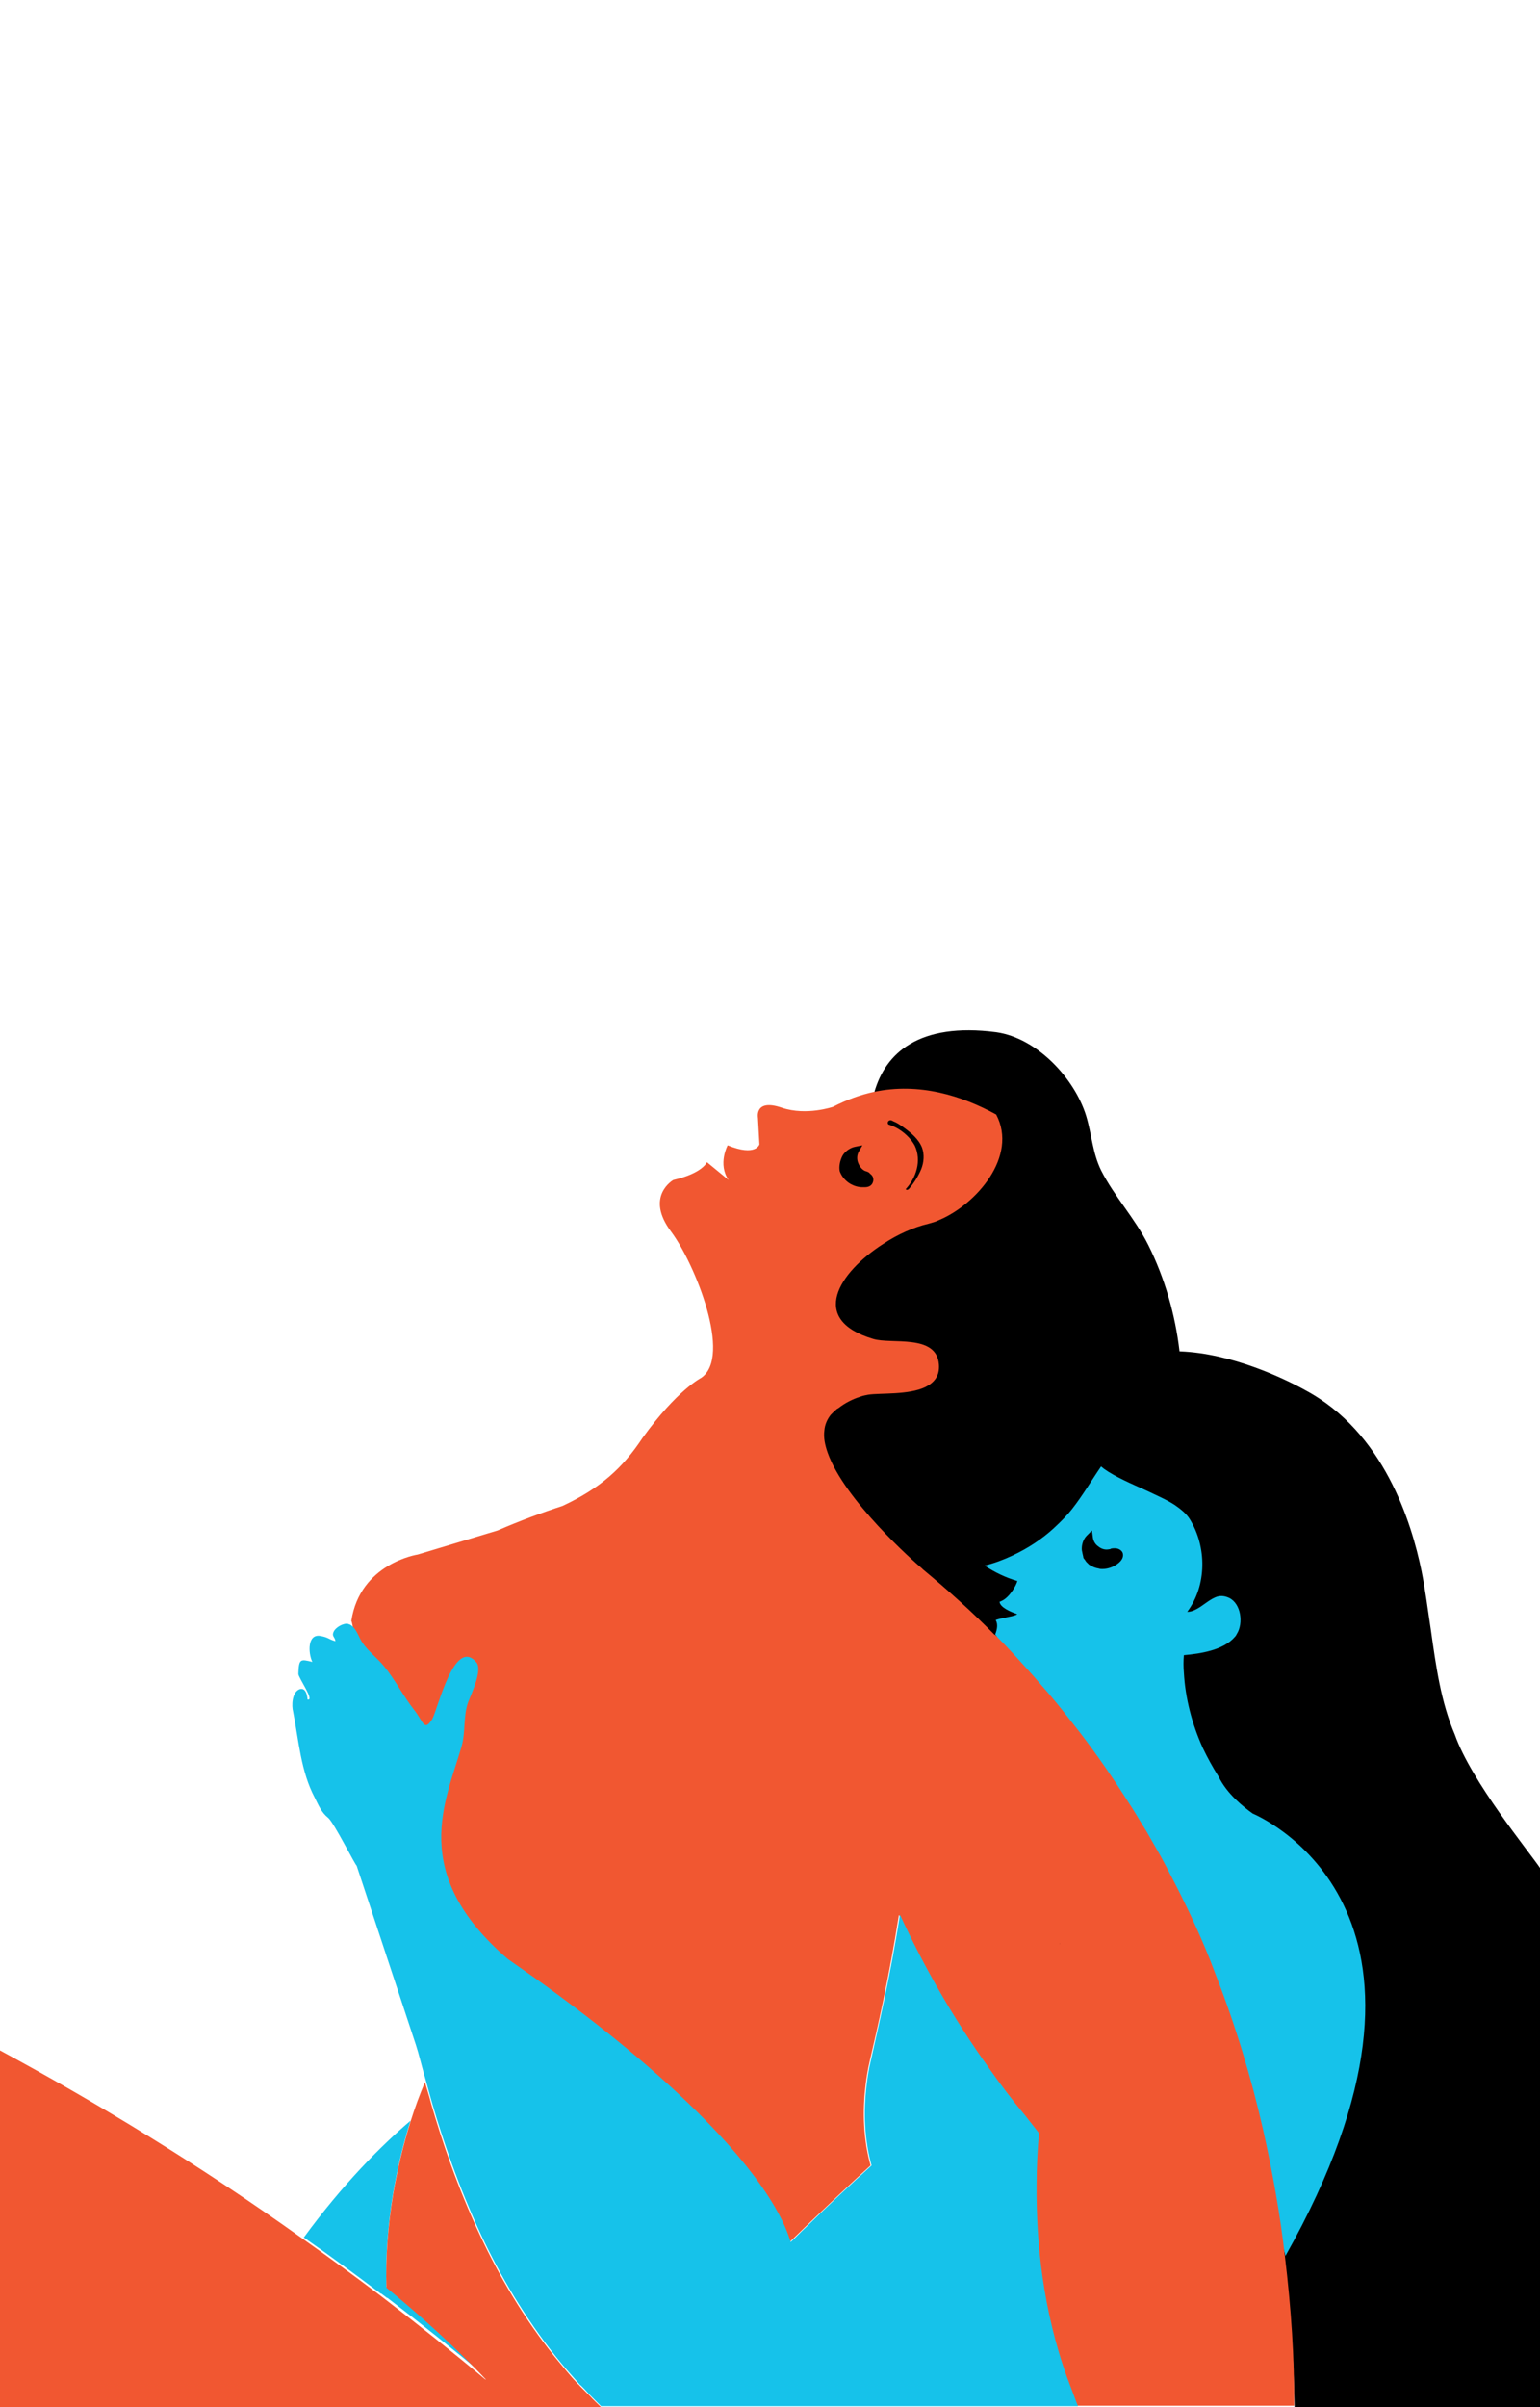 <?xml version="1.0" encoding="utf-8"?>
<!-- Generator: Adobe Illustrator 18.1.1, SVG Export Plug-In . SVG Version: 6.00 Build 0)  -->
<svg version="1.1" id="_x32__1_" xmlns="http://www.w3.org/2000/svg" xmlns:xlink="http://www.w3.org/1999/xlink" x="0px" y="0px"
	 viewBox="0 0 320 500" enable-background="new 0 0 320 500" xml:space="preserve">
<g>
	<path id="hair_1_" d="M142.4,318c3.5,9.8,58.1,130,124.5,150.6l0,0c0,0,0,0,0,0.1l0,0c1.3,10.8,1.9,21.3,2.1,31.3h51v-6V388
		c-2.2-3.3-14.3-18-17.7-27.7c-2.9-6.8-3.9-14.1-5-21.9c-0.6-3.9-1.1-8-1.9-12c-2.1-10.3-7.9-28.9-24.1-37.6
		c-4.3-2.4-15.3-7.7-26.1-8.1h-0.1c-0.9-7.7-3.1-15.3-6.5-22.1c-2.8-5.6-7-10-9.8-15.5c-1.8-3.7-1.9-7.3-3.1-11.3
		c-2.4-7.8-10.2-16.2-18.7-17.4c-16.1-2.1-23,4.4-25.3,12.4c0,0,0,0,0.1,0C163,246.9,141.8,316.3,142.4,318z"/>
	<path id="red_eye_2_" d="M177.3,238.3L177.3,238.3c-0.9,0.3-1.6,0.9-2.1,1.8c-0.7,1-0.8,2.4-0.5,3.5c0.4,1.1,1.1,2,2.2,2.6l0,0l0,0
		c0.8,0.4,1.6,0.7,2.5,0.7c0.2,0,0.3,0,0.5,0l0,0c0.9-0.1,1.5-0.5,1.7-1.1l0,0c0.1-0.3,0.1-0.6,0-0.9c-0.1-0.2-0.1-0.3-0.2-0.4
		c-0.1-0.1-0.2-0.3-0.4-0.4l0,0c-0.3-0.2-0.6-0.3-0.8-0.5l0,0l-0.3-0.1c-0.7-0.3-1.2-0.9-1.4-1.7c-0.3-0.8-0.2-1.6,0.1-2.2l0.8-1.4
		l-1.5,0.3C177.6,238.2,177.4,238.3,177.3,238.3z"/>
	<path id="eyebrow_1_" d="M184.7,233.6c1.9,0.6,3.5,1.7,4.7,3.3c0.3,0.4,0.5,0.8,0.7,1.1c0.8,1.5,0.8,3.2,0.4,4.8
		c-0.4,1.6-1.2,3-2.3,4.2c0.2,0.3,0.6,0,0.8-0.2c0.9-1.2,1.8-2.4,2.4-3.9c0.5-1.4,0.7-3,0.2-4.5c-0.6-1.8-2.2-3.1-3.8-4.2
		c-0.7-0.5-1.4-1-2.2-1.3c-0.3-0.1-0.6-0.2-0.9-0.1C184.4,233,184.4,233.5,184.7,233.6z"/>
	<path id="blue_eye_2_" d="M225.3,323.7c0.1,0.1,0.2,0.3,0.3,0.4s0.1,0.2,0.2,0.3c0.2,0.2,0.4,0.4,0.6,0.6c0.6,0.4,1.2,0.7,2,0.8
		l0,0c0.3,0.1,0.5,0.1,0.8,0.1c1.3,0,2.5-0.5,3.4-1.3c0.7-0.6,0.9-1.3,0.7-1.9s-0.8-1-1.6-1c-0.4,0-0.7,0.1-0.9,0.1
		c-0.1,0-0.2,0-0.3,0.1c-0.8,0.1-1.5-0.1-2.2-0.6l0,0c-0.6-0.5-1-1.1-1.1-1.8L227,318l-1.1,1.1c-0.7,0.7-1.1,1.8-1,3
		c0,0.5,0.2,1,0.4,1.4C225.2,323.5,225.3,323.6,225.3,323.7z"/>
	<path id="blue_arm_1_" fill="#16C2EA" d="M80.3,475c-0.2-6.2,0.3-12.8,1.4-19.5c0.9-5.2,2.1-10.2,3.6-15
		c-6,5.1-14.1,13.2-22.2,24.3c0,0,0,0,0.1,0c5.3,3.7,10.6,7.6,15.9,11.6c0,0,0,0,0.1,0c0.4,0.3,0.8,0.6,1.2,0.9c0,0,0,0,0.1,0
		c6.8,5.2,13.7,10.7,20.4,16.3C91.9,484.6,83,477.3,80.3,475z"/>
	<path id="blue_face_1_" fill="#16C2EA" d="M206.8,339.5c2.8,2.8,59.2,120.4,60.3,129.1c39.5-70.1-3.5-90.5-6.8-91.9
		c-1.8-1.3-5.3-4-7.1-7.7c-1.2-1.9-2.3-3.9-3.3-6c-2.2-4.9-3.6-10.2-3.9-15.6c-0.1-1.2-0.1-2.4,0-3.6l0,0l0,0
		c3.4-0.3,8.2-1,10.6-3.8c0.2-0.2,0.3-0.4,0.4-0.6c1.4-2.2,0.9-6.3-1.6-7.5c-1.1-0.5-2-0.5-2.9-0.1c-1.4,0.6-2.6,1.8-4,2.5
		c-0.6,0.3-1.1,0.5-1.8,0.5c4.1-5.5,4.1-13.5,0.5-19.3c-0.7-1.1-1.8-2-3.1-2.9c-1.7-1.1-3.8-2-5.9-3c-3.1-1.4-6.4-2.8-8.8-4.5
		c-0.2-0.2-0.4-0.3-0.6-0.5c-2,2.9-3.8,6-6,8.8c-1.1,1.4-2.4,2.7-3.7,3.9l-0.1,0.1l0,0c-2.5,2.3-5.4,4.2-8.6,5.7
		c-1.9,0.9-3.8,1.6-5.8,2.1c2.1,1.4,4.4,2.5,6.8,3.2c-0.3,1.1-1.7,3.4-3.2,4.1c-0.2,0.1-0.4,0.2-0.5,0.2c0.1,1.2,2.3,2.1,3.7,2.6
		c0,0-0.1,0-0.2,0.1l0,0c-0.8,0.4-3.3,0.7-4.3,1.1C207.4,337.4,207.2,338.4,206.8,339.5z M224.8,322c-0.1-1.1,0.3-2.3,1-3l1.1-1.1
		l0.2,1.5c0.1,0.7,0.5,1.4,1.1,1.8c0.6,0.5,1.4,0.8,2.3,0.6c0.1,0,0.2,0,0.3-0.1c0.3-0.1,0.6-0.1,0.9-0.1c0.7,0,1.4,0.4,1.6,1
		c0.2,0.7-0.1,1.4-0.8,2c-0.9,0.8-2.2,1.3-3.4,1.3c-0.3,0-0.5,0-0.8-0.1l0,0c-0.7-0.1-1.4-0.4-2-0.8c-0.2-0.2-0.4-0.4-0.6-0.6
		c-0.1-0.1-0.1-0.2-0.2-0.3c-0.1-0.1-0.2-0.3-0.3-0.4s-0.1-0.2-0.1-0.3C225,323,224.9,322.5,224.8,322L224.8,322L224.8,322z"/>
	<path id="red_leg_1_" fill="#F15731" d="M124.9,500c-0.8-0.8-1.6-1.5-2.3-2.3l0,0c0,0,0,0-0.1-0.1c-0.4-0.4-0.8-0.8-1.2-1.2
		c-0.2-0.2-0.5-0.5-0.7-0.7s-0.3-0.4-0.5-0.5c-1.7-1.8-3.2-3.7-4.7-5.5c-6.6-8.2-11.7-17-15.6-25.3c-4.8-10.2-8-19.8-10.2-27.4
		c-0.4-1.6-0.9-3.1-1.3-4.5c-1.1,2.6-2.1,5.3-3,8.2c-1.5,4.8-2.7,9.8-3.6,15c-1.1,6.7-1.6,13.2-1.4,19.5c2.7,2.2,11.7,9.6,20.7,19.1
		c-0.1,0-0.1-0.1-0.2-0.1l0.1,0.1c-6.8-5.7-13.7-11.2-20.6-16.5c-0.4-0.3-0.9-0.7-1.3-1c-5.3-4-10.6-7.9-16-11.7l0,0
		c-21.5-15.4-43-28.4-63-39.2V500H124.9z"/>
	<path id="red_body_1_" fill="#F15731" d="M267,468.7L267,468.7c-1-8.8-2.6-17.7-4.6-26.6c-2.4-10.5-5.6-21.2-9.7-31.7
		c-0.4-1.1-0.9-2.3-1.3-3.4c-2.4-6-5.2-11.9-8.3-17.8c-1.2-2.4-2.5-4.7-3.9-7.1c-0.6-1.1-1.2-2.1-1.9-3.2c-0.9-1.5-1.8-3-2.8-4.5
		c-3.1-4.9-6.4-9.7-10-14.4c-2.1-2.7-4.2-5.4-6.4-8c-1.1-1.3-2.2-2.5-3.3-3.8c-2.6-2.9-5.2-5.8-8-8.6c0,0,0,0-0.1-0.1v0.1
		c-4.6-4.7-9.6-9.2-14.9-13.6l-0.2-0.2c-1.8-1.5-16.1-14.2-19.6-24c-0.6-1.7-0.9-3.2-0.7-4.7c0.1-1.2,0.6-2.3,1.3-3.2
		c0.2-0.2,0.4-0.4,0.6-0.6c0.1-0.1,0.2-0.2,0.3-0.3c0.2-0.1,0.3-0.3,0.5-0.4c0.1,0,0.1-0.1,0.2-0.1c1.4-1.1,3-1.9,4.6-2.4
		c0.5-0.2,1.1-0.3,1.6-0.4c2.6-0.4,8.4,0.1,11.9-1.6c1.8-0.9,3-2.3,2.8-4.7c-0.5-6.4-9.9-4.1-13.7-5.3c-13.4-4-7.1-13.8,2.1-19.7
		c3-2,6.4-3.5,9.4-4.2c0.7-0.2,1.5-0.4,2.3-0.8c7.6-3.2,16.4-13.2,11.8-21.9c-7.1-3.9-16-6.7-25.4-4.7l0,0c-2.8,0.6-5.6,1.6-8.5,3.1
		c0,0-5.5,1.9-10.6,0.2c-5.8-2-5,2.1-5,2.1l0.3,5.5c0,0-0.7,2.6-6.6,0.2c0,0-2.1,3.9,0.2,7.2l-4.5-3.7c0,0-0.9,2.3-7,3.7
		c0,0-6,3.4-0.4,10.8c4.9,6.6,12.7,25.9,6.2,30.3c0,0-5,2.5-12.2,12.5c-4.1,6.2-8.7,10.4-16.6,14.1c-4.3,1.4-8.9,3.1-13.5,5.1
		l-16.6,5c0,0-12,1.8-13.8,13.8l0,0c1.1,0.9,7.1,72.7,27.9,90.6c1.7,1.4,62.7,37.5,63.2,38.4c1.1-1.1,2.2-2.1,3.2-3.1
		c4.8-4.6,9.3-8.9,13.6-12.8l0,0c-1.2-4.3-1.8-9.7-1.1-16.1c0.2-1.9,0.5-3.8,1-5.9c1.5-6.4,4-17.3,6-30.1
		c4.8,10.4,10.8,21.3,18.6,32c2.4,3.3,4.9,6.5,7.5,9.8c1,1.1,1.9,2.4,2.8,3.6l0,0l0,0c-0.3,3.3-0.5,6.9-0.5,10.8
		c-0.1,11.7,1.3,25.9,6.4,40c0.3,0.7,0.5,1.4,0.8,2.1c0.5,1.2,0.9,2.5,1.4,3.7h45.1C269,490,268.3,479.5,267,468.7z M184.7,232.8
		c0.3-0.2,0.6-0.1,0.9,0.1c0.8,0.3,1.5,0.8,2.2,1.3c1.5,1.1,3.1,2.4,3.8,4.2c0.5,1.4,0.4,3-0.2,4.5c-0.6,1.4-1.4,2.7-2.4,3.9
		c-0.2,0.3-0.6,0.5-0.8,0.2c1.1-1.2,1.9-2.6,2.3-4.2c0.4-1.6,0.3-3.3-0.4-4.8c-0.2-0.4-0.5-0.8-0.7-1.1c-1.2-1.5-2.8-2.7-4.7-3.3
		C184.4,233.5,184.4,233,184.7,232.8z M175.1,240c0.5-0.8,1.3-1.4,2.2-1.7c0.1,0,0.3-0.1,0.4-0.1l1.5-0.3l-0.8,1.4
		c-0.3,0.6-0.4,1.4-0.1,2.2c0.3,0.8,0.8,1.4,1.4,1.7l0.3,0.1l0,0c0.3,0.1,0.6,0.2,0.8,0.5l0,0c0.1,0.1,0.3,0.2,0.4,0.4
		c0.1,0.1,0.2,0.3,0.2,0.4c0.1,0.3,0.1,0.6,0,0.9l0,0c-0.2,0.7-0.8,1.1-1.7,1.1l0,0c-0.2,0-0.3,0-0.5,0c-0.9,0-1.8-0.3-2.5-0.7l0,0
		c-1-0.6-1.8-1.5-2.2-2.6C174.3,242.4,174.5,241.1,175.1,240z M220.3,403.6C220.2,403.9,220.1,403.9,220.3,403.6L220.3,403.6z"/>
	<path id="arm_1_" fill="#16C2EA" d="M105.5,406.9C84.7,389,92.7,374,95.9,362.8c0.9-3.1,0.3-6.3,1.4-9.3c0.7-1.8,3-6.6,1.7-8.2
		c-4.6-5.4-8,9.7-9.2,11.8c-1.7,2.7-1.8,0.5-3.8-2c-2.2-2.8-3.9-6.2-6.2-9c-1.4-1.7-3.3-3.1-4.5-4.9c-0.7-1-1.1-2.6-2.2-3.5
		c-0.2-0.2-0.5-0.3-0.8-0.4c-0.9-0.2-2.6,0.7-3,1.7c-0.4,0.9,0.3,1,0.4,1.9c-1.5-0.4-1.4-0.8-3.2-1.1c-2.6-0.4-2.5,3.5-1.6,5.4
		c-2.5-0.6-2.8-0.7-2.9,2.5c0,0.8,3.5,5.7,1.9,5.3c0,0-0.1-2.7-1.7-2.1c-1.6,0.7-1.6,3.5-1.3,4.6c1.2,6.2,1.6,12.4,4.5,17.9
		c0.8,1.6,1.4,3.1,2.8,4.2c1.2,1,5.7,10,5.9,9.9l12.3,37.2c0.6,1.8,1.2,4.4,2.1,7.5v0.1c0,0,0,0,0-0.1c0.4,1.4,0.8,3,1.3,4.7
		c2.2,7.5,5.4,17.1,10.2,27.4c3.9,8.3,9,17,15.5,25.2c1.5,1.9,3.1,3.7,4.7,5.5c0.2,0.2,0.3,0.4,0.5,0.5c0.2,0.2,0.5,0.5,0.7,0.7
		c0.4,0.4,0.8,0.9,1.2,1.3c0.8,0.8,1.5,1.5,2.3,2.3H224c-0.5-1.2-0.9-2.4-1.4-3.7c-0.3-0.7-0.5-1.4-0.8-2.1
		c-5.1-14.1-6.5-28.3-6.4-40.1c0-3.9,0.2-7.5,0.5-10.8c-0.9-1.2-1.9-2.4-2.8-3.6c-2.7-3.2-5.2-6.5-7.5-9.8
		c-7.7-10.7-13.8-21.6-18.6-32c-2,12.9-4.6,23.7-6,30.1c-0.5,2-0.8,4-1,5.9c-0.7,6.4-0.1,11.8,1.1,16.1l0,0
		c-4.3,3.9-8.9,8.2-13.6,12.8c-1.1,1-2.1,2.1-3.2,3.1c-0.4-0.9-2.1-9.9-19.6-27.2c-7.7-7.6-18.4-16.8-33.5-27.6L105.5,406.9z"/>
</g>
</svg>
